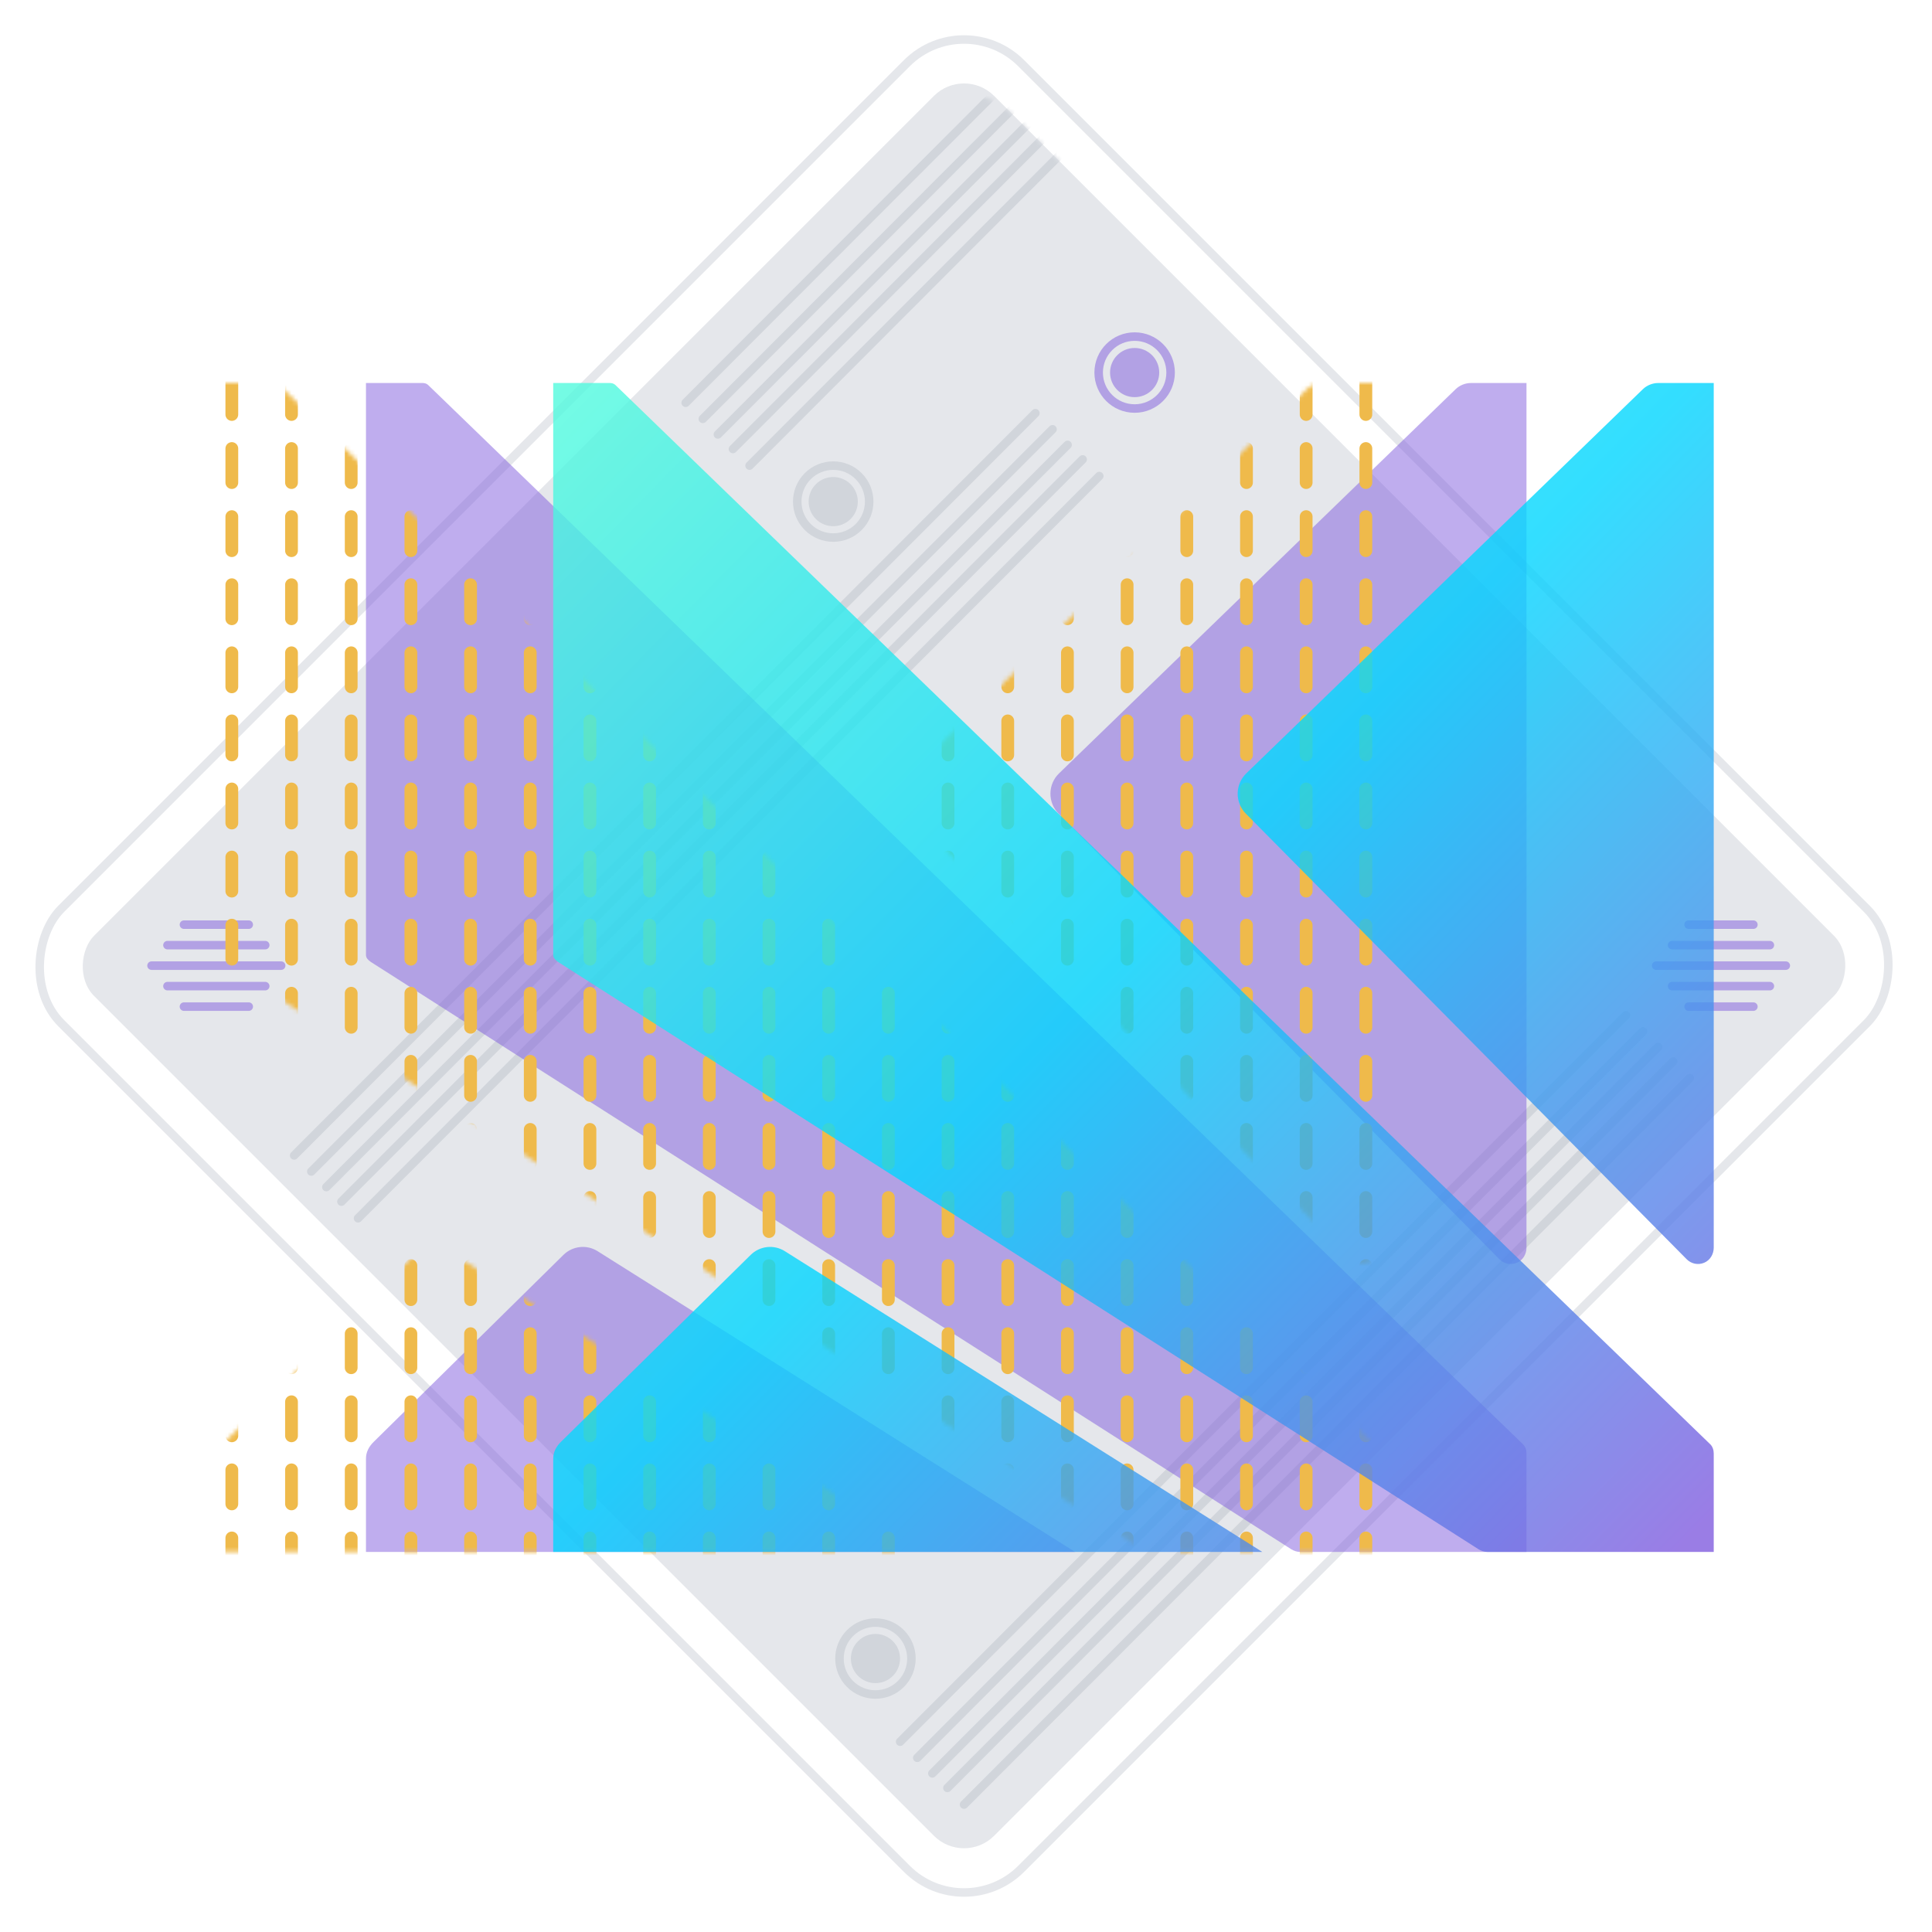 <svg width="454" height="454" viewBox="0 0 454 454" fill="none" xmlns="http://www.w3.org/2000/svg">
<g clip-path="url(#clip0_1522_1159)">
<rect x="226.535" y="15.465" width="299.106" height="299.106" rx="10" transform="rotate(45 226.535 15.465)" fill="#E5E7EB"/>
<mask id="mask0_1522_1159" style="mask-type:luminance" maskUnits="userSpaceOnUse" x="21" y="22" width="411" height="410">
<rect x="226.534" y="15.535" width="299.106" height="299.106" rx="16" transform="rotate(45 226.534 15.535)" fill="white"/>
</mask>
<g mask="url(#mask0_1522_1159)">
<path d="M69.122 271.51L243.308 97.093M73.149 275.294L247.335 100.877M76.69 278.957L250.876 104.54M80.231 282.373L254.417 107.956M84.135 286.283L258.321 111.866" stroke="#D1D5DB" stroke-width="2" stroke-miterlimit="1.5" stroke-linecap="round" stroke-linejoin="round"/>
<path d="M211.521 409.284L382.058 238.576M215.548 413.068L386.085 242.36M219.089 416.731L389.626 246.022M222.63 420.147L393.167 249.439M226.535 424.057L397.072 253.348" stroke="#D1D5DB" stroke-width="2" stroke-miterlimit="1.5" stroke-linecap="round" stroke-linejoin="round"/>
<path d="M161.124 94.646L335.31 -79.77M165.151 98.43L339.338 -75.987M168.692 102.093L342.878 -72.324M172.232 105.51L346.419 -68.907M176.137 109.419L350.323 -64.998" stroke="#D1D5DB" stroke-width="2" stroke-miterlimit="1.5" stroke-linecap="round" stroke-linejoin="round"/>
<path d="M35.606 226.914L66.068 226.914M39.347 231.729L62.329 231.729M39.347 222.099L62.329 222.099M43.222 217.284L58.454 217.284M43.222 236.544L58.454 236.544" stroke="#815CDF" stroke-opacity="0.5" stroke-width="2" stroke-miterlimit="1.5" stroke-linecap="round" stroke-linejoin="round"/>
<path d="M389.181 226.914L419.644 226.914M392.923 231.729L415.904 231.729M392.923 222.099L415.904 222.099M396.798 217.284L412.029 217.284M396.798 236.544L412.029 236.544" stroke="#815CDF" stroke-opacity="0.5" stroke-width="2" stroke-miterlimit="1.5" stroke-linecap="round" stroke-linejoin="round"/>
</g>
<rect x="226.535" y="1.414" width="319.027" height="319.027" rx="19" transform="rotate(45 226.535 1.414)" stroke="#E5E7EB" stroke-width="2"/>
<path fill-rule="evenodd" clip-rule="evenodd" d="M140.399 293.994L252.623 364.685H86V342.746C86 341.196 86.724 339.886 87.828 338.808L132.407 294.885C134.553 292.774 137.847 292.408 140.399 293.994ZM87.122 226.035C87.113 226.03 87.104 226.025 87.095 226.019C86.503 225.574 86.018 225.146 86 224.428V90H99.052C99.485 90 100.05 89.986 100.598 90.46L357.889 339.387C358.454 339.931 358.71 340.768 358.71 341.57V364.685H305.512C304.797 364.685 304.099 364.454 303.481 364.088L87.122 226.035ZM248.755 191.194C247.519 189.939 246.821 188.234 246.839 186.461C246.856 184.689 247.572 182.995 248.835 181.762L342.046 91.467C343.017 90.526 344.342 90.002 345.684 90.002H358.71V293.174C358.71 294.715 357.862 296.15 356.449 296.737C355.045 297.325 353.429 296.996 352.352 295.909L248.755 191.194Z" fill="#815CDF" fill-opacity="0.5"/>
<mask id="mask1_1522_1159" style="mask-type:alpha" maskUnits="userSpaceOnUse" x="51" y="90" width="273" height="275">
<path fill-rule="evenodd" clip-rule="evenodd" d="M105.399 293.994L217.623 364.685H51V342.746C51 341.196 51.724 339.886 52.828 338.808L97.407 294.885C99.553 292.774 102.847 292.408 105.399 293.994ZM52.122 226.035C52.113 226.03 52.104 226.025 52.095 226.019C51.503 225.574 51.018 225.146 51 224.428V90H64.052C64.485 90 65.05 89.986 65.598 90.46L322.889 339.387C323.454 339.931 323.71 340.768 323.71 341.57V364.685H270.512C269.797 364.685 269.099 364.454 268.481 364.088L52.122 226.035ZM213.755 191.194C212.519 189.939 211.821 188.234 211.839 186.461C211.856 184.689 212.572 182.995 213.835 181.762L307.046 91.467C308.017 90.526 309.342 90.002 310.684 90.002H323.71V293.174C323.71 294.715 322.862 296.15 321.449 296.737C320.045 297.325 318.429 296.996 317.352 295.909L213.755 191.194Z" fill="#EFBA4B"/>
</mask>
<g mask="url(#mask1_1522_1159)">
<path d="M54.477 401.401V48.5M68.501 401.401V48.5M82.528 401.401V48.5M96.552 401.401V48.5M110.579 401.401V48.5M124.603 401.401V48.5M138.629 401.401V48.5M152.654 401.401V48.5M166.68 401.401V48.5M180.704 401.401V48.5M194.731 401.401V48.5M208.757 401.401V48.5M222.782 401.401V48.5M236.808 401.401V48.5M250.832 401.401V48.5M264.859 401.401V48.5M278.883 401.401V48.5M292.91 401.401V48.5M306.934 401.401V48.5M320.961 401.401V48.5" stroke="#EFBA4B" stroke-width="3" stroke-miterlimit="1.5" stroke-linecap="round" stroke-linejoin="round" stroke-dasharray="8 8"/>
</g>
<path fill-rule="evenodd" clip-rule="evenodd" d="M184.399 293.994L296.623 364.685H130V342.746C130 341.196 130.724 339.886 131.828 338.808L176.407 294.885C178.553 292.774 181.847 292.408 184.399 293.994ZM131.122 226.035C131.113 226.03 131.104 226.025 131.095 226.019C130.503 225.574 130.018 225.146 130 224.428V90H143.052C143.485 90 144.05 89.986 144.598 90.46L401.889 339.387C402.454 339.931 402.71 340.768 402.71 341.57V364.685H349.512C348.797 364.685 348.099 364.454 347.481 364.088L131.122 226.035ZM292.755 191.194C291.519 189.939 290.821 188.234 290.839 186.461C290.856 184.689 291.572 182.995 292.835 181.762L386.046 91.467C387.017 90.526 388.342 90.002 389.684 90.002H402.71V293.174C402.71 294.715 401.862 296.15 400.449 296.737C399.045 297.325 397.429 296.996 396.352 295.909L292.755 191.194Z" fill="url(#paint0_linear_1522_1159)" fill-opacity="0.8"/>
<path d="M191.714 121.958C193.97 124.214 197.628 124.214 199.884 121.958C202.14 119.702 202.14 116.044 199.884 113.787C197.628 111.531 193.97 111.531 191.714 113.787C189.457 116.044 189.457 119.702 191.714 121.958Z" fill="#D1D5DB"/>
<path d="M189.821 123.847C193.123 127.148 198.475 127.148 201.776 123.847C205.077 120.546 205.077 115.193 201.776 111.892C198.475 108.591 193.123 108.591 189.821 111.892C186.52 115.193 186.52 120.546 189.821 123.847Z" stroke="#D1D5DB" stroke-width="2.001" stroke-miterlimit="1.5" stroke-linecap="round" stroke-linejoin="round"/>
<path d="M266.63 93.326C269.821 93.326 272.408 90.74 272.408 87.549C272.408 84.358 269.821 81.772 266.63 81.772C263.44 81.772 260.853 84.358 260.853 87.549C260.853 90.74 263.44 93.326 266.63 93.326Z" fill="#815CDF" fill-opacity="0.5"/>
<path d="M266.628 96C271.297 96 275.081 92.216 275.081 87.547C275.081 82.878 271.297 79.094 266.628 79.094C261.959 79.094 258.175 82.878 258.175 87.547C258.175 92.216 261.959 96 266.628 96Z" stroke="#815CDF" stroke-opacity="0.5" stroke-width="2.001" stroke-miterlimit="1.5" stroke-linecap="round" stroke-linejoin="round"/>
<path d="M209.81 393.825C212.066 391.568 212.066 387.91 209.81 385.654C207.554 383.398 203.896 383.398 201.639 385.654C199.383 387.91 199.383 391.568 201.639 393.825C203.896 396.081 207.554 396.081 209.81 393.825Z" fill="#D1D5DB"/>
<path d="M211.699 395.717C215.001 392.416 215.001 387.063 211.699 383.762C208.398 380.461 203.046 380.461 199.744 383.762C196.443 387.063 196.443 392.416 199.745 395.717C203.046 399.018 208.398 399.018 211.699 395.717Z" stroke="#D1D5DB" stroke-width="2.001" stroke-miterlimit="1.5" stroke-linecap="round" stroke-linejoin="round"/>
</g>
<defs>
<linearGradient id="paint0_linear_1522_1159" x1="402.71" y1="355.84" x2="130.45" y2="89.545" gradientUnits="userSpaceOnUse">
<stop stop-color="#815CDF"/>
<stop offset="0.5" stop-color="#00D6FF"/>
<stop offset="1" stop-color="#53FBDD"/>
</linearGradient>
<clipPath id="clip0_1522_1159">
<rect width="454" height="454" fill="white"/>
</clipPath>
</defs>
</svg>
